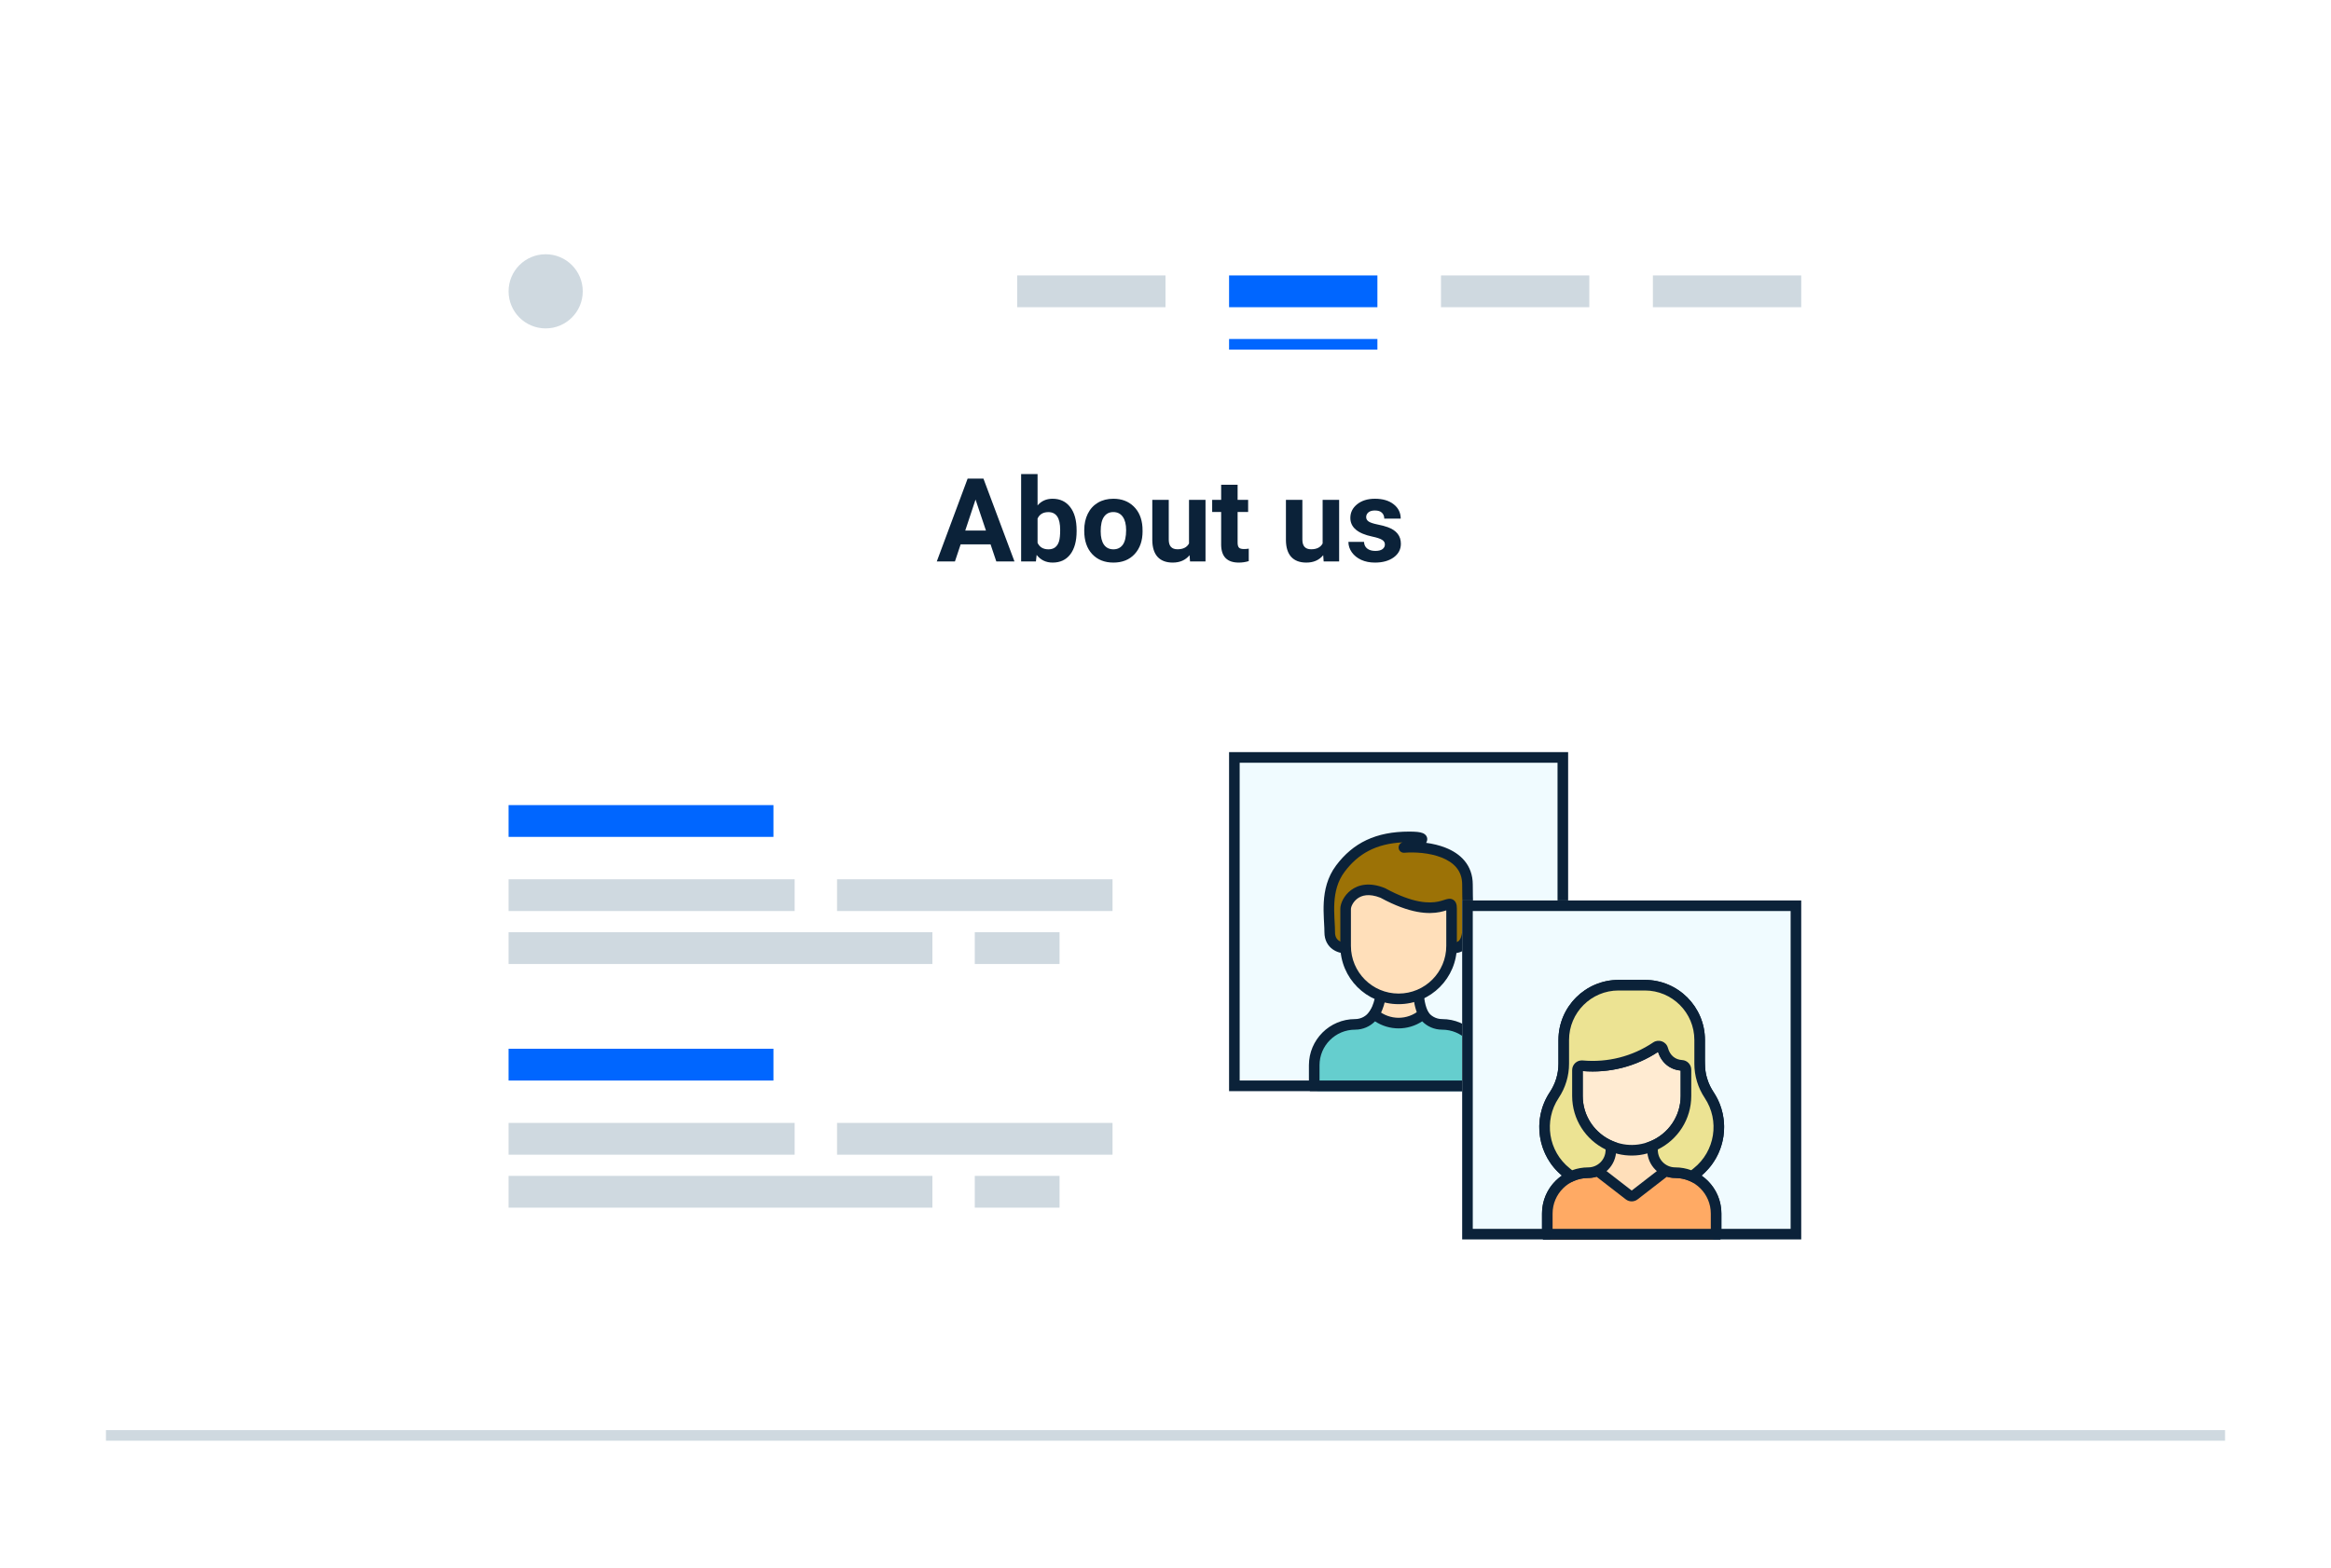 <svg width="220" height="148" viewBox="0 0 220 148" fill="none" xmlns="http://www.w3.org/2000/svg">
<g clip-path="url(#clip0_353_4311)">
<g filter="url(#filter0_d_353_4311)">
<rect x="10" y="16" width="200" height="132" fill="white"/>
</g>
<rect x="156" y="26" width="14" height="3" fill="#CFD9E0"/>
<rect x="136" y="26" width="14" height="3" fill="#CFD9E0"/>
<rect x="116" y="26" width="14" height="3" fill="#0066FF"/>
<rect x="96" y="26" width="14" height="3" fill="#CFD9E0"/>
<rect x="116" y="32" width="14" height="1" fill="#0066FF"/>
<path d="M93.49 51.389H90.665L90.127 53H88.414L91.325 45.18H92.818L95.746 53H94.032L93.49 51.389ZM91.1 50.084H93.055L92.072 47.156L91.1 50.084ZM101.611 50.148C101.611 51.079 101.412 51.806 101.015 52.329C100.617 52.848 100.062 53.107 99.35 53.107C98.719 53.107 98.216 52.866 97.84 52.382L97.77 53H96.374V44.75H97.926V47.709C98.284 47.291 98.755 47.081 99.339 47.081C100.048 47.081 100.603 47.342 101.004 47.865C101.409 48.384 101.611 49.117 101.611 50.062V50.148ZM100.059 50.035C100.059 49.448 99.966 49.02 99.779 48.752C99.593 48.479 99.316 48.343 98.947 48.343C98.453 48.343 98.112 48.546 97.926 48.95V51.244C98.116 51.652 98.46 51.856 98.957 51.856C99.459 51.856 99.788 51.609 99.946 51.115C100.021 50.878 100.059 50.519 100.059 50.035ZM102.331 50.041C102.331 49.464 102.442 48.95 102.664 48.499C102.886 48.048 103.204 47.699 103.62 47.452C104.039 47.205 104.524 47.081 105.075 47.081C105.859 47.081 106.499 47.321 106.993 47.801C107.49 48.281 107.768 48.932 107.825 49.756L107.836 50.153C107.836 51.045 107.587 51.761 107.089 52.302C106.592 52.839 105.924 53.107 105.086 53.107C104.248 53.107 103.578 52.839 103.077 52.302C102.579 51.765 102.331 51.034 102.331 50.11V50.041ZM103.883 50.153C103.883 50.705 103.987 51.127 104.194 51.421C104.402 51.711 104.699 51.856 105.086 51.856C105.462 51.856 105.756 51.713 105.967 51.426C106.178 51.136 106.284 50.674 106.284 50.041C106.284 49.5 106.178 49.081 105.967 48.784C105.756 48.486 105.458 48.338 105.075 48.338C104.696 48.338 104.402 48.486 104.194 48.784C103.987 49.077 103.883 49.534 103.883 50.153ZM112.272 52.409C111.889 52.875 111.359 53.107 110.683 53.107C110.06 53.107 109.583 52.928 109.254 52.57C108.928 52.212 108.762 51.688 108.754 50.997V47.188H110.307V50.943C110.307 51.548 110.582 51.851 111.134 51.851C111.66 51.851 112.022 51.668 112.219 51.303V47.188H113.776V53H112.315L112.272 52.409ZM116.806 45.76V47.188H117.799V48.327H116.806V51.227C116.806 51.442 116.847 51.596 116.929 51.69C117.012 51.783 117.169 51.829 117.402 51.829C117.574 51.829 117.726 51.817 117.858 51.791V52.968C117.554 53.061 117.241 53.107 116.918 53.107C115.83 53.107 115.275 52.558 115.253 51.459V48.327H114.405V47.188H115.253V45.76H116.806ZM124.884 52.409C124.501 52.875 123.971 53.107 123.294 53.107C122.671 53.107 122.195 52.928 121.865 52.57C121.539 52.212 121.373 51.688 121.366 50.997V47.188H122.918V50.943C122.918 51.548 123.194 51.851 123.745 51.851C124.271 51.851 124.633 51.668 124.83 51.303V47.188H126.388V53H124.927L124.884 52.409ZM130.706 51.394C130.706 51.204 130.611 51.056 130.421 50.948C130.235 50.837 129.934 50.739 129.519 50.653C128.137 50.363 127.446 49.776 127.446 48.891C127.446 48.376 127.659 47.946 128.085 47.602C128.515 47.255 129.075 47.081 129.766 47.081C130.504 47.081 131.093 47.255 131.533 47.602C131.977 47.949 132.199 48.401 132.199 48.956H130.647C130.647 48.734 130.575 48.551 130.432 48.408C130.289 48.261 130.065 48.188 129.761 48.188C129.499 48.188 129.297 48.247 129.154 48.365C129.011 48.483 128.939 48.633 128.939 48.816C128.939 48.988 129.02 49.127 129.181 49.235C129.345 49.339 129.621 49.43 130.008 49.509C130.395 49.584 130.72 49.67 130.985 49.767C131.805 50.067 132.215 50.588 132.215 51.33C132.215 51.859 131.988 52.289 131.533 52.619C131.078 52.944 130.491 53.107 129.771 53.107C129.285 53.107 128.851 53.022 128.472 52.85C128.096 52.674 127.8 52.436 127.585 52.135C127.371 51.831 127.263 51.503 127.263 51.152H128.735C128.749 51.428 128.851 51.639 129.041 51.786C129.231 51.933 129.485 52.006 129.804 52.006C130.101 52.006 130.325 51.951 130.475 51.84C130.629 51.725 130.706 51.577 130.706 51.394Z" fill="#0B2239"/>
<circle cx="51.5" cy="27.5" r="3.5" fill="#CFD9E0"/>
<rect x="10" y="135" width="200" height="1" fill="#CFD9E0"/>
<rect x="48" y="83" width="27" height="3" fill="#CFD9E0"/>
<rect x="48" y="88" width="40" height="3" fill="#CFD9E0"/>
<rect x="79" y="83" width="26" height="3" fill="#CFD9E0"/>
<rect x="92" y="88" width="8" height="3" fill="#CFD9E0"/>
<rect x="48" y="106" width="27" height="3" fill="#CFD9E0"/>
<rect x="48" y="111" width="40" height="3" fill="#CFD9E0"/>
<rect x="79" y="106" width="26" height="3" fill="#CFD9E0"/>
<rect x="92" y="111" width="8" height="3" fill="#CFD9E0"/>
<rect x="48" y="76" width="25" height="3" fill="#0066FF"/>
<rect x="48" y="99" width="25" height="3" fill="#0066FF"/>
<g clip-path="url(#clip1_353_4311)">
<rect width="32" height="32" transform="translate(116 71)" fill="#F0FBFF"/>
<path d="M127 89.5H132H137C139 89.5 138.5 87.5 138.5 83.5C138.5 80.3 134.5 79.833 132.5 80C133.667 79.667 135.4 79 133 79C130 79 128 80 126.5 82C125 84 125.5 86.5 125.5 88C125.5 89.2 126.5 89.5 127 89.5Z" fill="#9C7206"/>
<path fill-rule="evenodd" clip-rule="evenodd" d="M132.375 79.516C129.866 79.646 128.191 80.579 126.9 82.3C126.23 83.193 125.996 84.21 125.937 85.217C125.907 85.721 125.921 86.215 125.945 86.686C125.95 86.804 125.957 86.922 125.963 87.039C125.982 87.378 126 87.709 126 88C126 88.437 126.171 88.662 126.355 88.794C126.564 88.945 126.83 89 127 89H137C137.417 89 137.606 88.898 137.713 88.783C137.839 88.649 137.946 88.404 138.004 87.938C138.061 87.479 138.063 86.888 138.047 86.135C138.043 85.94 138.038 85.734 138.032 85.518C138.017 84.917 138 84.241 138 83.5C138 82.814 137.789 82.298 137.458 81.898C137.121 81.491 136.639 81.18 136.066 80.952C134.911 80.494 133.495 80.419 132.542 80.498C132.285 80.52 132.054 80.343 132.008 80.09C131.962 79.837 132.115 79.59 132.363 79.519C132.367 79.518 132.371 79.517 132.375 79.516ZM134.598 79.561C135.212 79.644 135.846 79.789 136.434 80.023C137.111 80.291 137.754 80.686 138.229 81.261C138.711 81.844 139 82.587 139 83.5C139 84.227 139.017 84.884 139.032 85.482C139.037 85.701 139.043 85.911 139.047 86.115C139.062 86.862 139.064 87.521 138.996 88.062C138.929 88.596 138.786 89.101 138.443 89.467C138.082 89.852 137.583 90 137 90H127C126.67 90 126.186 89.905 125.77 89.606C125.329 89.288 125 88.763 125 88C125 87.739 124.984 87.448 124.966 87.119C124.959 86.997 124.952 86.869 124.946 86.736C124.922 86.254 124.905 85.717 124.938 85.158C125.004 84.04 125.27 82.807 126.1 81.7C127.705 79.56 129.861 78.5 133 78.5C133.31 78.5 133.564 78.511 133.768 78.532C133.961 78.552 134.147 78.586 134.297 78.65C134.419 78.703 134.744 78.887 134.701 79.282C134.688 79.401 134.642 79.495 134.598 79.561Z" fill="#0B2239"/>
<path d="M130.5 92C130.5 94.4 129.833 95.667 129.5 96V97.5L133 98.5C133.833 98.167 135.3 97.2 134.5 96C133.7 94.8 133.833 92.833 134 92C132.833 91 130.5 89.6 130.5 92Z" fill="#FFDFBA"/>
<path fill-rule="evenodd" clip-rule="evenodd" d="M131.196 91.236C131.134 91.287 131 91.46 131 92C131 93.246 130.827 94.214 130.602 94.926C130.424 95.488 130.206 95.912 130 96.184V97.123L132.966 97.97C133.315 97.81 133.723 97.553 133.983 97.25C134.128 97.08 134.205 96.921 134.225 96.779C134.244 96.649 134.223 96.486 134.084 96.277C133.613 95.571 133.437 94.677 133.388 93.893C133.349 93.256 133.393 92.651 133.458 92.201C132.914 91.768 132.231 91.34 131.696 91.211C131.394 91.139 131.256 91.188 131.196 91.236ZM131.929 90.239C132.779 90.443 133.729 91.109 134.325 91.62C134.463 91.738 134.526 91.921 134.49 92.098C134.415 92.476 134.344 93.132 134.387 93.832C134.43 94.539 134.587 95.229 134.916 95.723C135.177 96.114 135.273 96.522 135.215 96.921C135.16 97.308 134.968 97.637 134.742 97.9C134.299 98.418 133.643 98.781 133.186 98.964C133.083 99.005 132.969 99.011 132.863 98.981L129.363 97.981C129.148 97.919 129 97.723 129 97.5V96C129 95.867 129.053 95.74 129.146 95.646C129.234 95.559 129.452 95.244 129.648 94.624C129.84 94.019 130 93.154 130 92C130 91.34 130.158 90.788 130.569 90.457C130.983 90.124 131.502 90.136 131.929 90.239Z" fill="#0B2239"/>
<path d="M139.965 100.556V102.586C139.965 102.815 139.78 103 139.551 103H124.449C124.221 103 124.036 102.815 124.036 102.586V100.556C124.036 98.426 125.763 96.7 127.893 96.699C128.646 96.699 129.309 96.311 129.691 95.724C131.023 96.862 132.977 96.862 134.309 95.724C134.691 96.311 135.354 96.699 136.107 96.699C138.238 96.7 139.965 98.426 139.965 100.556Z" fill="#65CECE"/>
<path fill-rule="evenodd" clip-rule="evenodd" d="M134.418 94.973L134.729 95.451C135.021 95.902 135.53 96.199 136.108 96.199C138.514 96.2 140.465 98.149 140.465 100.556V102.586C140.465 103.091 140.056 103.5 139.551 103.5H124.449C123.945 103.5 123.536 103.091 123.536 102.586V100.556C123.536 98.149 125.487 96.2 127.893 96.199H127.893C128.471 96.199 128.979 95.902 129.272 95.451L129.582 94.973L130.016 95.344C131.161 96.322 132.839 96.322 133.985 95.344L134.418 94.973ZM129.776 96.412C129.297 96.898 128.63 97.199 127.893 97.199C126.039 97.2 124.536 98.702 124.536 100.556V102.5H139.465V100.556C139.465 98.702 137.962 97.2 136.107 97.199C135.371 97.199 134.704 96.898 134.225 96.412C132.875 97.3 131.125 97.299 129.776 96.412Z" fill="#0B2239"/>
<path d="M127 85.79C127 85.145 128 83.29 130.5 84.29C136 87.29 137 84.29 137 85.79C137 86.372 137 87.782 137 89.29C137 92.051 134.761 94.29 132 94.29V94.29C129.239 94.29 127 92.051 127 89.289C127 87.596 127 86.06 127 85.79Z" fill="#FFDFBA"/>
<path fill-rule="evenodd" clip-rule="evenodd" d="M127.636 85.378C127.529 85.58 127.5 85.736 127.5 85.79V89.29C127.5 91.775 129.515 93.79 132 93.79C134.485 93.79 136.5 91.775 136.5 89.29V85.938C136.345 85.987 136.148 86.045 135.911 86.093C134.838 86.307 133.101 86.273 130.288 84.744C129.191 84.313 128.512 84.526 128.111 84.824C127.896 84.984 127.739 85.186 127.636 85.378ZM136.49 85.614C136.49 85.614 136.49 85.615 136.49 85.616ZM127.514 84.022C128.235 83.484 129.298 83.271 130.686 83.826L130.713 83.837L130.739 83.851C133.41 85.308 134.916 85.272 135.714 85.112C135.921 85.071 136.092 85.019 136.241 84.971C136.257 84.966 136.274 84.96 136.292 84.955C136.411 84.916 136.565 84.866 136.693 84.849C136.777 84.838 136.905 84.832 137.043 84.882C137.198 84.939 137.311 85.046 137.382 85.172C137.444 85.283 137.47 85.399 137.482 85.489C137.496 85.583 137.5 85.685 137.5 85.79V89.29C137.5 92.327 135.038 94.79 132 94.79C128.962 94.79 126.5 92.327 126.5 89.29V85.79C126.5 85.522 126.596 85.204 126.754 84.908C126.917 84.602 127.166 84.282 127.514 84.022Z" fill="#0B2239"/>
<path fill-rule="evenodd" clip-rule="evenodd" d="M147 72H117V102H147V72ZM116 71V103H148V71H116Z" fill="#0B2239"/>
</g>
<g clip-path="url(#clip2_353_4311)">
<rect width="32" height="32" transform="translate(138 85)" fill="#F0FBFF"/>
<path d="M161.966 114.556V116.586C161.966 116.815 161.781 117 161.552 117H146.449C146.22 117 146.035 116.815 146.035 116.586V114.556C146.035 112.994 146.963 111.649 148.298 111.042C147.753 110.608 146.923 110.026 146.319 108.773C145.478 107.03 145.622 104.974 146.694 103.364C147.276 102.49 147.586 101.464 147.586 100.414V98.172C147.586 95.316 149.902 93 152.759 93H155.242C158.098 93 160.414 95.316 160.414 98.172C160.414 100.546 160.356 101.011 160.642 101.954C161.046 103.289 161.579 103.454 161.99 104.812C162.636 106.947 161.921 109.275 160.161 110.677L159.702 111.042C161.037 111.649 161.966 112.994 161.966 114.556Z" fill="#FFDFBA"/>
<path fill-rule="evenodd" clip-rule="evenodd" d="M152.759 93.5C150.178 93.5 148.086 95.592 148.086 98.172V100.414C148.086 101.562 147.747 102.685 147.11 103.641M147.086 98.172C147.086 95.04 149.626 92.5 152.759 92.5H155.242C158.374 92.5 160.914 95.04 160.914 98.172C160.914 98.564 160.913 98.901 160.911 99.195C160.905 100.725 160.904 101.094 161.121 101.809C161.302 102.411 161.508 102.74 161.736 103.108L161.738 103.11C161.98 103.499 162.244 103.925 162.469 104.667C163.159 106.95 162.425 109.434 160.589 110.973C161.722 111.759 162.466 113.07 162.466 114.556V116.586C162.466 117.091 162.057 117.5 161.552 117.5H146.449C145.944 117.5 145.535 117.091 145.535 116.586V114.556C145.535 113.07 146.279 111.758 147.413 110.972C146.918 110.55 146.33 109.946 145.869 108.99C144.951 107.087 145.108 104.843 146.278 103.087C146.805 102.295 147.086 101.365 147.086 100.414V98.172ZM152.759 93.5H155.242ZM155.242 93.5C157.822 93.5 159.914 95.592 159.914 98.172ZM159.914 98.172C159.914 98.547 159.912 98.876 159.911 99.168ZM159.911 99.168C159.903 100.692 159.9 101.231 160.164 102.1ZM160.164 102.1C160.384 102.827 160.645 103.246 160.885 103.632L160.889 103.639C161.117 104.006 161.325 104.342 161.511 104.957C162.099 106.897 161.449 109.012 159.849 110.286C159.849 110.286 159.849 110.286 159.849 110.286L158.752 111.159L159.495 111.497C160.659 112.026 161.466 113.197 161.466 114.556V116.5H146.535V114.556C146.535 113.197 147.342 112.026 148.505 111.497L149.249 111.159L148.609 110.651C148.565 110.615 148.519 110.579 148.472 110.542C147.937 110.122 147.273 109.6 146.77 108.556C146.005 106.972 146.136 105.104 147.11 103.641" fill="#0B2239"/>
<path d="M161.965 114.555V116.586C161.965 116.815 161.78 117 161.551 117H146.448C146.219 117 146.034 116.815 146.034 116.586V114.555C146.034 112.426 147.76 110.698 149.891 110.698C150.208 110.698 150.509 110.63 150.78 110.507L150.793 110.534L153.746 112.821C153.896 112.937 154.104 112.937 154.253 112.821L157.207 110.534L157.22 110.507C157.49 110.63 157.791 110.698 158.108 110.698C160.231 110.698 161.965 112.418 161.965 114.555Z" fill="#FFAA64"/>
<path fill-rule="evenodd" clip-rule="evenodd" d="M151.195 110.214L151.025 109.846L150.573 110.051C150.366 110.146 150.135 110.198 149.891 110.198C147.484 110.198 145.534 112.15 145.534 114.556V116.586C145.534 117.091 145.943 117.5 146.448 117.5H161.551C162.056 117.5 162.465 117.091 162.465 116.586V114.556C162.465 112.141 160.506 110.198 158.108 110.198C157.864 110.198 157.633 110.146 157.427 110.051L156.974 109.846L156.804 110.214L154 112.385L151.195 110.214ZM150.679 111.079C150.43 111.157 150.165 111.198 149.891 111.198C148.036 111.198 146.534 112.702 146.534 114.556V116.5H161.465V114.556C161.465 112.696 159.956 111.198 158.108 111.198C157.834 111.198 157.569 111.157 157.32 111.079L154.559 113.216L154.559 113.217C154.23 113.471 153.77 113.471 153.44 113.216C153.44 113.216 153.44 113.216 153.44 113.216L150.679 111.079ZM153.761 112.803L153.746 112.821ZM154 112.494L153.763 112.799L154 112.494Z" fill="#0B2239"/>
<path d="M158.729 100.565C158.949 100.578 159.121 100.758 159.121 100.978V103.455C159.121 105.59 157.815 107.419 155.958 108.188C152.6 109.582 148.879 107.106 148.879 103.455V101.014C148.879 100.772 149.087 100.58 149.329 100.602C151.811 100.827 154.255 100.2 156.307 98.817C156.541 98.66 156.862 98.777 156.936 99.048C157.191 99.989 157.888 100.517 158.729 100.565Z" fill="#FFEBD2"/>
<path fill-rule="evenodd" clip-rule="evenodd" d="M156.488 99.298C156.817 100.342 157.632 100.972 158.621 101.059V103.455C158.621 105.38 157.443 107.032 155.767 107.726L155.766 107.726C152.738 108.983 149.379 106.749 149.379 103.455V101.108C151.903 101.316 154.387 100.682 156.488 99.298ZM156.028 98.403C156.54 98.058 157.253 98.308 157.419 98.917L157.419 98.917C157.619 99.656 158.136 100.03 158.758 100.066C159.24 100.093 159.621 100.491 159.621 100.978V103.455C159.621 105.799 158.186 107.806 156.149 108.65C152.462 110.18 148.379 107.462 148.379 103.455V101.014C148.379 100.481 148.836 100.055 149.374 100.104L149.374 100.104C151.742 100.319 154.071 99.721 156.028 98.403L156.028 98.403Z" fill="#0B2239"/>
<path d="M160.161 110.677L159.702 111.042C159.217 110.822 158.677 110.698 158.109 110.698C156.928 110.698 155.966 109.745 155.966 108.56V108.207L155.958 108.188C157.815 107.419 159.121 105.59 159.121 103.455V100.978C159.121 100.758 158.949 100.578 158.729 100.565C157.893 100.517 157.193 99.995 156.936 99.048C156.863 98.777 156.541 98.66 156.308 98.817C154.257 100.199 151.813 100.827 149.329 100.602C149.087 100.58 148.88 100.772 148.88 101.014V103.455C148.88 105.59 150.186 107.419 152.043 108.188L152.035 108.207V108.56C152.035 109.745 151.073 110.699 149.892 110.699C149.323 110.699 148.784 110.822 148.298 111.042L147.84 110.677C145.615 108.905 145.12 105.728 146.694 103.364C147.276 102.49 147.587 101.464 147.587 100.414V98.172C147.587 95.316 149.902 93 152.759 93H155.242C158.098 93 160.414 95.316 160.414 98.172V100.414C160.414 101.462 160.725 102.49 161.307 103.364C162.887 105.736 162.377 108.913 160.161 110.677Z" fill="#ECE393"/>
<path fill-rule="evenodd" clip-rule="evenodd" d="M152.759 93.5C150.178 93.5 148.087 95.592 148.087 98.172V100.414C148.087 101.562 147.747 102.685 147.11 103.641C145.68 105.789 146.13 108.675 148.152 110.286L148.38 110.468C148.851 110.294 149.361 110.199 149.892 110.199C150.799 110.199 151.535 109.467 151.535 108.56V108.507C149.667 107.594 148.38 105.676 148.38 103.455V101.014C148.38 100.481 148.837 100.055 149.374 100.104C151.744 100.319 154.073 99.72 156.028 98.403C156.54 98.058 157.254 98.309 157.419 98.917C157.62 99.66 158.14 100.031 158.758 100.066C159.24 100.093 159.621 100.491 159.621 100.978V103.455C159.621 105.676 158.334 107.594 156.466 108.507V108.56C156.466 109.467 157.202 110.198 158.109 110.198C158.64 110.198 159.149 110.294 159.621 110.468L159.849 110.286C159.849 110.286 159.849 110.286 159.849 110.286C161.863 108.683 162.326 105.796 160.891 103.641C160.254 102.685 159.914 101.561 159.914 100.414V98.172C159.914 95.592 157.822 93.5 155.242 93.5H152.759ZM160.472 111.068C162.891 109.143 163.447 105.676 161.723 103.087C161.195 102.295 160.914 101.364 160.914 100.414V98.172C160.914 95.04 158.374 92.5 155.242 92.5H152.759C149.626 92.5 147.087 95.04 147.087 98.172V100.414C147.087 101.365 146.805 102.295 146.278 103.087C144.56 105.666 145.101 109.134 147.528 111.068L148.226 111.624L148.505 111.497C148.927 111.306 149.396 111.199 149.892 111.199C151.347 111.199 152.535 110.023 152.535 108.56V108.304L152.692 107.916L152.234 107.726C150.557 107.032 149.38 105.381 149.38 103.455V101.108C151.905 101.316 154.389 100.681 156.488 99.298C156.819 100.349 157.639 100.973 158.621 101.059V103.455C158.621 105.38 157.443 107.032 155.767 107.726L155.308 107.916L155.466 108.304V108.56C155.466 110.023 156.654 111.198 158.109 111.198C158.604 111.198 159.074 111.306 159.496 111.497L159.774 111.624L160.472 111.068Z" fill="#0B2239"/>
<path fill-rule="evenodd" clip-rule="evenodd" d="M169 86H139V116H169V86ZM138 85V117H170V85H138Z" fill="#0B2239"/>
</g>
</g>
<defs>
<filter id="filter0_d_353_4311" x="-2" y="8" width="224" height="156" filterUnits="userSpaceOnUse" color-interpolation-filters="sRGB">
<feFlood flood-opacity="0" result="BackgroundImageFix"/>
<feColorMatrix in="SourceAlpha" type="matrix" values="0 0 0 0 0 0 0 0 0 0 0 0 0 0 0 0 0 0 127 0" result="hardAlpha"/>
<feOffset dy="4"/>
<feGaussianBlur stdDeviation="6"/>
<feComposite in2="hardAlpha" operator="out"/>
<feColorMatrix type="matrix" values="0 0 0 0 0 0 0 0 0 0 0 0 0 0 0 0 0 0 0.08 0"/>
<feBlend mode="normal" in2="BackgroundImageFix" result="effect1_dropShadow_353_4311"/>
<feBlend mode="normal" in="SourceGraphic" in2="effect1_dropShadow_353_4311" result="shape"/>
</filter>
<clipPath id="clip0_353_4311">
<rect width="220" height="148" fill="white"/>
</clipPath>
<clipPath id="clip1_353_4311">
<rect width="32" height="32" fill="white" transform="translate(116 71)"/>
</clipPath>
<clipPath id="clip2_353_4311">
<rect width="32" height="32" fill="white" transform="translate(138 85)"/>
</clipPath>
</defs>
</svg>

